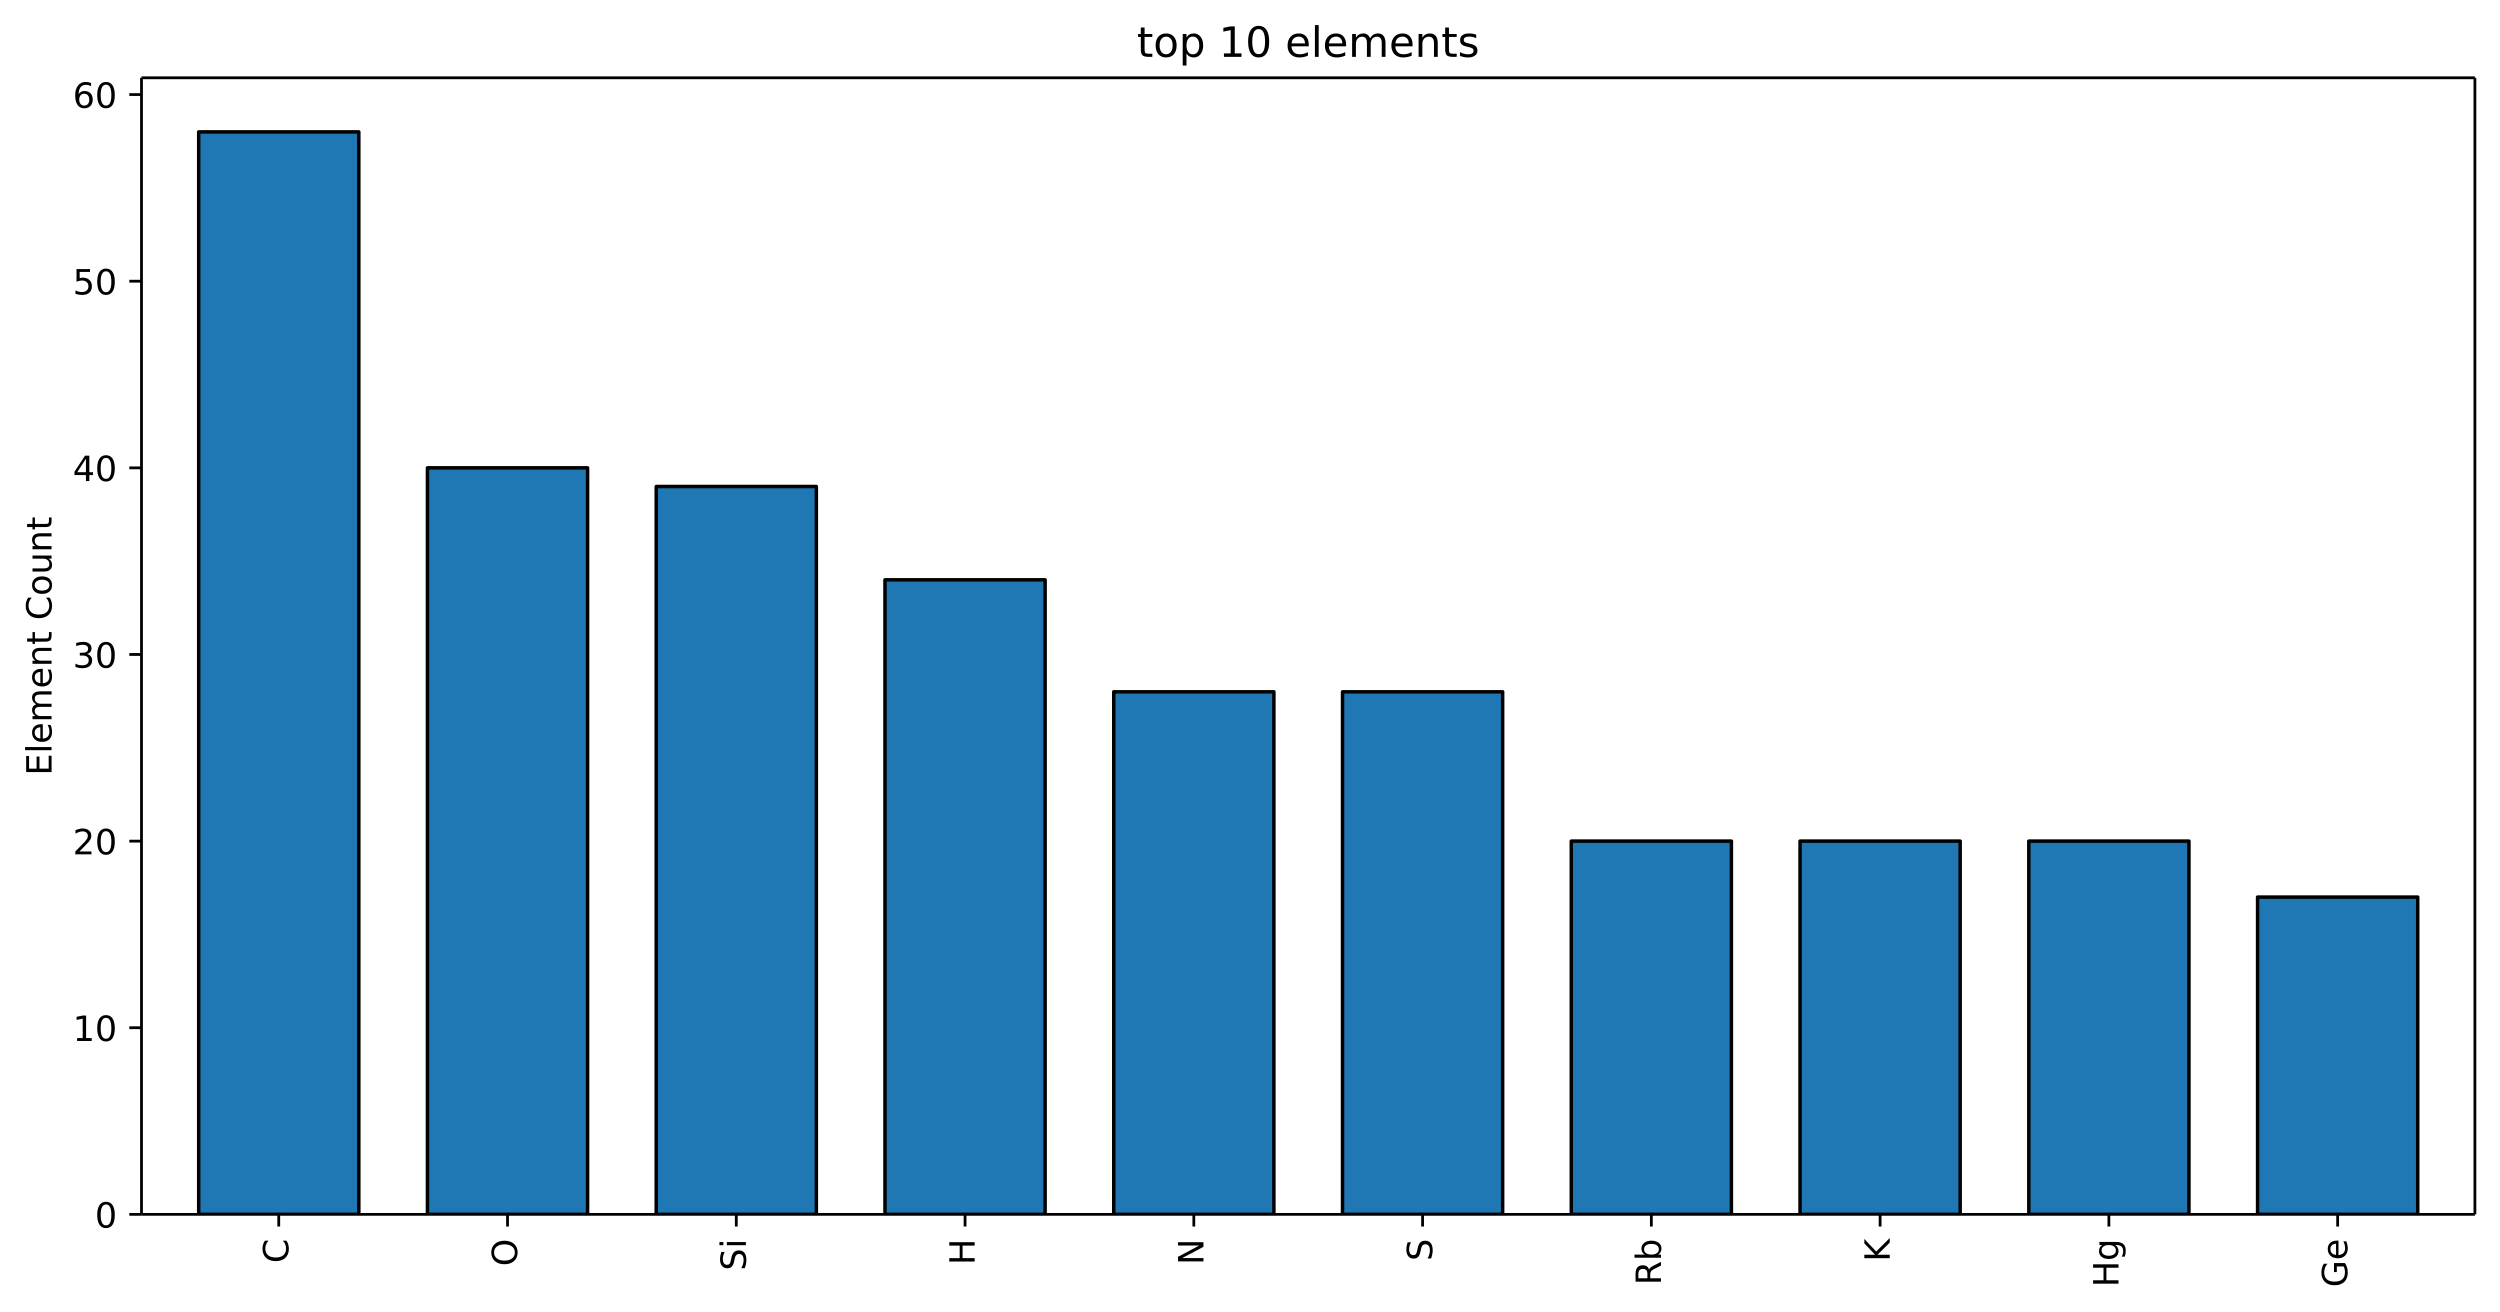 <svg height="502.106" viewBox="0 0 717.403 376.58" width="956.538" xmlns="http://www.w3.org/2000/svg" xmlns:xlink="http://www.w3.org/1999/xlink"><defs><style>*{stroke-linecap:butt;stroke-linejoin:round}</style></defs><g id="figure_1"><path d="M0 376.58h717.403V0H0z" fill="none" id="patch_1"/><g id="axes_1"><path d="M40.603 348.478h669.6V22.318h-669.6z" fill="#fff" id="patch_2"/><path clip-path="url(#p129159df40)" d="M57.015 348.478h45.953V37.85H57.015z" fill="#1f77b4" stroke="#000" id="patch_3"/><path clip-path="url(#p129159df40)" d="M122.662 348.478h45.953V134.252h-45.953z" fill="#1f77b4" stroke="#000" id="patch_4"/><path clip-path="url(#p129159df40)" d="M188.309 348.478h45.953v-208.87h-45.953z" fill="#1f77b4" stroke="#000" id="patch_5"/><path clip-path="url(#p129159df40)" d="M253.956 348.478h45.953V166.386h-45.953z" fill="#1f77b4" stroke="#000" id="patch_6"/><path clip-path="url(#p129159df40)" d="M319.603 348.478h45.953V198.52h-45.953z" fill="#1f77b4" stroke="#000" id="patch_7"/><path clip-path="url(#p129159df40)" d="M385.25 348.478h45.953V198.52H385.25z" fill="#1f77b4" stroke="#000" id="patch_8"/><path clip-path="url(#p129159df40)" d="M450.897 348.478h45.953V241.365h-45.953z" fill="#1f77b4" stroke="#000" id="patch_9"/><path clip-path="url(#p129159df40)" d="M516.544 348.478h45.953V241.365h-45.953z" fill="#1f77b4" stroke="#000" id="patch_10"/><path clip-path="url(#p129159df40)" d="M582.191 348.478h45.953V241.365h-45.953z" fill="#1f77b4" stroke="#000" id="patch_11"/><path clip-path="url(#p129159df40)" d="M647.838 348.478h45.953v-91.046h-45.953z" fill="#1f77b4" stroke="#000" id="patch_12"/><g id="matplotlib.axis_1"><g id="xtick_1"><g id="line2d_1"><defs><path d="M0 0v3.5" id="m84e85c6c1d" stroke="#000" stroke-width=".8"/></defs><use x="79.991" xlink:href="#m84e85c6c1d" y="348.478" stroke="#000" stroke-width=".8"/></g><g transform="matrix(0 -.1 -.1 0 82.75 362.46)" id="text_1"><defs><path d="M64.406 67.281v-10.39q-4.984 4.64-10.625 6.922-5.64 2.296-11.984 2.296-12.5 0-19.14-7.64-6.641-7.64-6.641-22.094 0-14.406 6.64-22.047 6.64-7.64 19.14-7.64 6.345 0 11.985 2.296 5.64 2.297 10.625 6.938V5.609Q59.234 2.094 53.437.33q-5.78-1.75-12.218-1.75-16.563 0-26.094 10.124-9.516 10.14-9.516 27.672 0 17.578 9.516 27.703 9.531 10.14 26.094 10.14 6.531 0 12.312-1.734 5.797-1.734 10.875-5.203z" id="DejaVuSans-67"/></defs><use xlink:href="#DejaVuSans-67"/></g></g><g id="xtick_2"><use x="145.638" xlink:href="#m84e85c6c1d" y="348.478" stroke="#000" stroke-width=".8" id="line2d_2"/><g transform="matrix(0 -.1 -.1 0 148.398 363.35)" id="text_2"><defs><path d="M39.406 66.219q-10.75 0-17.078-8.016-6.312-8-6.312-21.828 0-13.766 6.312-21.781 6.328-8 17.078-8 10.735 0 17.016 8 6.281 8.015 6.281 21.781 0 13.828-6.281 21.828-6.281 8.016-17.016 8.016zm0 8q15.328 0 24.5-10.281 9.188-10.282 9.188-27.563 0-17.234-9.188-27.516-9.172-10.28-24.5-10.28-15.375 0-24.593 10.25-9.204 10.265-9.204 27.546t9.204 27.563q9.218 10.28 24.593 10.28z" id="DejaVuSans-79"/></defs><use xlink:href="#DejaVuSans-79"/></g></g><g id="xtick_3"><use x="211.285" xlink:href="#m84e85c6c1d" y="348.478" stroke="#000" stroke-width=".8" id="line2d_3"/><g transform="matrix(0 -.1 -.1 0 214.045 364.605)" id="text_3"><defs><path d="M53.516 70.516V60.89q-5.61 2.687-10.594 4-4.984 1.328-9.625 1.328-8.047 0-12.422-3.125t-4.375-8.89q0-4.845 2.906-7.313 2.907-2.453 11.016-3.97l5.953-1.218q11.031-2.11 16.281-7.406 5.25-5.297 5.25-14.172 0-10.61-7.11-16.078-7.093-5.469-20.812-5.469-5.172 0-11.015 1.172Q13.14.922 6.89 3.219v10.156q6-3.36 11.765-5.078 5.766-1.703 11.328-1.703 8.438 0 13.032 3.312 4.593 3.328 4.593 9.485 0 5.359-3.297 8.39-3.296 3.032-10.812 4.547L27.484 33.5q-11.03 2.188-15.968 6.875-4.922 4.688-4.922 13.047 0 9.672 6.812 15.234 6.813 5.563 18.766 5.563 5.14 0 10.453-.938 5.328-.922 10.89-2.765z" id="DejaVuSans-83"/><path d="M9.422 54.688h8.984V0H9.422zm0 21.296h8.984v-11.39H9.422z" id="DejaVuSans-105"/></defs><use xlink:href="#DejaVuSans-83"/><use x="63.477" xlink:href="#DejaVuSans-105"/></g></g><g id="xtick_4"><use x="276.933" xlink:href="#m84e85c6c1d" y="348.478" stroke="#000" stroke-width=".8" id="line2d_4"/><g transform="matrix(0 -.1 -.1 0 279.692 362.998)" id="text_4"><defs><path d="M9.813 72.906h9.859v-29.89h35.844v29.89h9.859V0h-9.86v34.719H19.673V0h-9.86z" id="DejaVuSans-72"/></defs><use xlink:href="#DejaVuSans-72"/></g></g><g id="xtick_5"><use x="342.58" xlink:href="#m84e85c6c1d" y="348.478" stroke="#000" stroke-width=".8" id="line2d_5"/><g transform="matrix(0 -.1 -.1 0 345.339 362.96)" id="text_5"><defs><path d="M9.813 72.906h13.28l32.329-60.984v60.984h9.562V0h-13.28L19.39 60.984V0H9.813z" id="DejaVuSans-78"/></defs><use xlink:href="#DejaVuSans-78"/></g></g><g id="xtick_6"><use x="408.227" xlink:href="#m84e85c6c1d" y="348.478" stroke="#000" stroke-width=".8" id="line2d_6"/><use xlink:href="#DejaVuSans-83" transform="matrix(0 -.1 -.1 0 410.986 361.827)" id="text_6"/></g><g id="xtick_7"><use x="473.874" xlink:href="#m84e85c6c1d" y="348.478" stroke="#000" stroke-width=".8" id="line2d_7"/><g transform="matrix(0 -.1 -.1 0 476.633 368.775)" id="text_7"><defs><path d="M44.39 34.188q3.172-1.079 6.172-4.594 3-3.516 6.032-9.672L66.609 0H56l-9.313 18.703q-3.624 7.328-7.015 9.719-3.39 2.39-9.25 2.39h-10.75V0h-9.86v72.906h22.266q12.5 0 18.656-5.234 6.157-5.219 6.157-15.766 0-6.89-3.203-11.437-3.204-4.532-9.297-6.282zM19.673 64.797V38.922h12.406q7.125 0 10.766 3.297 3.64 3.297 3.64 9.687 0 6.39-3.64 9.64-3.64 3.25-10.766 3.25z" id="DejaVuSans-82"/><path d="M48.688 27.297q0 9.906-4.079 15.547-4.078 5.64-11.203 5.64-7.14 0-11.218-5.64-4.079-5.64-4.079-15.547 0-9.906 4.078-15.547 4.079-5.64 11.22-5.64 7.124 0 11.202 5.64t4.078 15.547zM18.108 46.39q2.844 4.875 7.157 7.234Q29.594 56 35.594 56q9.968 0 16.187-7.906 6.235-7.907 6.235-20.797T51.78 6.484q-6.218-7.906-16.187-7.906-6 0-10.328 2.375-4.313 2.375-7.157 7.25V0H9.08v75.984h9.03z" id="DejaVuSans-98"/></defs><use xlink:href="#DejaVuSans-82"/><use x="69.482" xlink:href="#DejaVuSans-98"/></g></g><g id="xtick_8"><use x="539.521" xlink:href="#m84e85c6c1d" y="348.478" stroke="#000" stroke-width=".8" id="line2d_8"/><g transform="matrix(0 -.1 -.1 0 542.28 362.036)" id="text_8"><defs><path d="M9.813 72.906h9.859V42.094L52.39 72.906h12.703L28.906 38.922 67.672 0H54.688L19.672 35.11V0h-9.86z" id="DejaVuSans-75"/></defs><use xlink:href="#DejaVuSans-75"/></g></g><g id="xtick_9"><use x="605.168" xlink:href="#m84e85c6c1d" y="348.478" stroke="#000" stroke-width=".8" id="line2d_9"/><g transform="matrix(0 -.1 -.1 0 607.927 369.347)" id="text_9"><defs><path d="M45.406 27.984q0 9.766-4.031 15.125-4.016 5.375-11.297 5.375-7.219 0-11.25-5.375-4.031-5.359-4.031-15.125 0-9.718 4.031-15.093t11.25-5.375q7.281 0 11.297 5.375 4.031 5.375 4.031 15.093zm8.985-21.203q0-13.953-6.203-20.765Q42-20.797 29.203-20.797q-4.734 0-8.937.703-4.203.703-8.157 2.172v8.735q3.954-2.141 7.813-3.157 3.86-1.031 7.86-1.031 8.843 0 13.234 4.61 4.39 4.609 4.39 13.937v4.453q-2.781-4.844-7.125-7.234Q33.938 0 27.875 0 17.828 0 11.672 7.656q-6.156 7.672-6.156 20.328 0 12.688 6.156 20.344Q17.828 56 27.875 56q6.063 0 10.406-2.39 4.344-2.391 7.125-7.22v8.297h8.985z" id="DejaVuSans-103"/></defs><use xlink:href="#DejaVuSans-72"/><use x="75.195" xlink:href="#DejaVuSans-103"/></g></g><g id="xtick_10"><use x="670.815" xlink:href="#m84e85c6c1d" y="348.478" stroke="#000" stroke-width=".8" id="line2d_10"/><g transform="matrix(0 -.1 -.1 0 673.574 369.38)" id="text_10"><defs><path d="M59.516 10.406v19.578h-16.11v8.11h25.875V6.78Q63.578 2.734 56.687.656 49.813-1.422 42-1.422q-17.094 0-26.75 9.985-9.64 10-9.64 27.812 0 17.875 9.64 27.86 9.656 9.984 26.75 9.984 7.125 0 13.547-1.766 6.422-1.75 11.844-5.172v-10.5q-5.47 4.64-11.625 6.985-6.157 2.343-12.938 2.343-13.39 0-20.11-7.468-6.702-7.47-6.702-22.266 0-14.75 6.703-22.219 6.718-7.469 20.11-7.469 5.218 0 9.312.907 4.109.906 7.375 2.812z" id="DejaVuSans-71"/><path d="M56.203 29.594v-4.39H14.891q.593-9.282 5.593-14.142 5-4.859 13.938-4.859 5.172 0 10.031 1.266 4.86 1.265 9.656 3.812v-8.5Q49.266.734 44.187-.344 39.11-1.422 33.892-1.422q-13.094 0-20.735 7.61-7.64 7.625-7.64 20.625 0 13.421 7.25 21.296Q20.016 56 32.328 56q11.031 0 17.453-7.11 6.422-7.093 6.422-19.296zm-8.984 2.64q-.094 7.36-4.125 11.75-4.032 4.407-10.672 4.407-7.516 0-12.031-4.25-4.516-4.25-5.203-11.97z" id="DejaVuSans-101"/></defs><use xlink:href="#DejaVuSans-71"/><use x="77.49" xlink:href="#DejaVuSans-101"/></g></g></g><g id="matplotlib.axis_2"><g id="ytick_1"><g id="line2d_11"><defs><path d="M0 0h-3.5" id="m1320e6b185" stroke="#000" stroke-width=".8"/></defs><use x="40.603" xlink:href="#m1320e6b185" y="348.478" stroke="#000" stroke-width=".8"/></g><g transform="matrix(.1 0 0 -.1 27.24 352.277)" id="text_11"><defs><path d="M31.781 66.406q-7.61 0-11.453-7.5Q16.5 51.422 16.5 36.375q0-14.984 3.828-22.484 3.844-7.5 11.453-7.5 7.672 0 11.5 7.5 3.844 7.5 3.844 22.484 0 15.047-3.844 22.531-3.828 7.5-11.5 7.5zm0 7.813q12.266 0 18.735-9.703 6.468-9.688 6.468-28.141 0-18.406-6.468-28.11-6.47-9.687-18.735-9.687-12.25 0-18.718 9.688-6.47 9.703-6.47 28.109 0 18.453 6.47 28.14Q19.53 74.22 31.78 74.22z" id="DejaVuSans-48"/></defs><use xlink:href="#DejaVuSans-48"/></g></g><g id="ytick_2"><use x="40.603" xlink:href="#m1320e6b185" y="294.921" stroke="#000" stroke-width=".8" id="line2d_12"/><g transform="matrix(.1 0 0 -.1 20.878 298.72)" id="text_12"><defs><path d="M12.406 8.297h16.11v55.625l-17.532-3.516v8.985l17.438 3.515h9.86V8.296H54.39V0H12.406z" id="DejaVuSans-49"/></defs><use xlink:href="#DejaVuSans-49"/><use x="63.623" xlink:href="#DejaVuSans-48"/></g></g><g id="ytick_3"><use x="40.603" xlink:href="#m1320e6b185" y="241.365" stroke="#000" stroke-width=".8" id="line2d_13"/><g transform="matrix(.1 0 0 -.1 20.878 245.164)" id="text_13"><defs><path d="M19.188 8.297h34.421V0H7.33v8.297q5.609 5.812 15.296 15.594 9.703 9.797 12.188 12.64 4.734 5.313 6.609 9 1.89 3.688 1.89 7.25 0 5.813-4.078 9.469-4.078 3.672-10.625 3.672-4.64 0-9.797-1.61-5.14-1.609-11-4.89v9.969Q13.767 71.78 18.938 73q5.188 1.219 9.485 1.219 11.328 0 18.062-5.672 6.735-5.656 6.735-15.125 0-4.5-1.688-8.531-1.672-4.016-6.125-9.485-1.218-1.422-7.765-8.187-6.532-6.766-18.453-18.922z" id="DejaVuSans-50"/></defs><use xlink:href="#DejaVuSans-50"/><use x="63.623" xlink:href="#DejaVuSans-48"/></g></g><g id="ytick_4"><use x="40.603" xlink:href="#m1320e6b185" y="187.808" stroke="#000" stroke-width=".8" id="line2d_14"/><g transform="matrix(.1 0 0 -.1 20.878 191.607)" id="text_14"><defs><path d="M40.578 39.313Q47.656 37.797 51.625 33q3.984-4.781 3.984-11.813 0-10.78-7.422-16.703-7.421-5.906-21.093-5.906-4.578 0-9.438.906-4.86.907-10.031 2.72v9.515q4.094-2.39 8.969-3.61 4.89-1.218 10.218-1.218 9.266 0 14.125 3.656 4.86 3.656 4.86 10.64 0 6.454-4.516 10.079-4.515 3.64-12.562 3.64h-8.5v8.11h8.89q7.266 0 11.125 2.906 3.86 2.906 3.86 8.375 0 5.61-3.985 8.61-3.968 3.015-11.39 3.015-4.063 0-8.703-.89-4.641-.876-10.203-2.72v8.782q5.624 1.562 10.53 2.344 4.907.78 9.25.78 11.235 0 17.766-5.109 6.547-5.093 6.547-13.78 0-6.063-3.468-10.235-3.47-4.172-9.86-5.782z" id="DejaVuSans-51"/></defs><use xlink:href="#DejaVuSans-51"/><use x="63.623" xlink:href="#DejaVuSans-48"/></g></g><g id="ytick_5"><use x="40.603" xlink:href="#m1320e6b185" y="134.252" stroke="#000" stroke-width=".8" id="line2d_15"/><g transform="matrix(.1 0 0 -.1 20.878 138.05)" id="text_15"><defs><path d="M37.797 64.313L12.89 25.39h24.906zm-2.594 8.593H47.61V25.391h10.407v-8.203H47.609V0h-9.812v17.188H4.89v9.515z" id="DejaVuSans-52"/></defs><use xlink:href="#DejaVuSans-52"/><use x="63.623" xlink:href="#DejaVuSans-48"/></g></g><g id="ytick_6"><use x="40.603" xlink:href="#m1320e6b185" y="80.695" stroke="#000" stroke-width=".8" id="line2d_16"/><g transform="matrix(.1 0 0 -.1 20.878 84.494)" id="text_16"><defs><path d="M10.797 72.906h38.719v-8.312H19.828v-17.86q2.14.735 4.281 1.094 2.157.36 4.313.36 12.203 0 19.328-6.688 7.14-6.688 7.14-18.11 0-11.765-7.328-18.296-7.328-6.516-20.656-6.516-4.593 0-9.36.781-4.75.782-9.827 2.344v9.922q4.39-2.39 9.078-3.563 4.687-1.171 9.906-1.171 8.453 0 13.375 4.437 4.938 4.438 4.938 12.063 0 7.609-4.938 12.047-4.922 4.453-13.375 4.453-3.953 0-7.89-.875-3.922-.875-8.016-2.735z" id="DejaVuSans-53"/></defs><use xlink:href="#DejaVuSans-53"/><use x="63.623" xlink:href="#DejaVuSans-48"/></g></g><g id="ytick_7"><use x="40.603" xlink:href="#m1320e6b185" y="27.138" stroke="#000" stroke-width=".8" id="line2d_17"/><g transform="matrix(.1 0 0 -.1 20.878 30.937)" id="text_17"><defs><path d="M33.016 40.375q-6.641 0-10.532-4.547-3.875-4.531-3.875-12.437 0-7.86 3.875-12.438 3.891-4.562 10.532-4.562 6.64 0 10.515 4.562 3.875 4.578 3.875 12.438 0 7.906-3.875 12.437-3.875 4.547-10.515 4.547zm19.578 30.922v-8.984q-3.719 1.75-7.5 2.671-3.782.938-7.5.938-9.766 0-14.922-6.594-5.14-6.594-5.875-19.922 2.875 4.25 7.219 6.516 4.359 2.266 9.578 2.266 10.984 0 17.36-6.672 6.374-6.657 6.374-18.125 0-11.235-6.64-18.032-6.641-6.78-17.672-6.78-12.657 0-19.344 9.687-6.688 9.703-6.688 28.109 0 17.281 8.204 27.563 8.203 10.28 22.015 10.28 3.719 0 7.5-.734t7.89-2.187z" id="DejaVuSans-54"/></defs><use xlink:href="#DejaVuSans-54"/><use x="63.623" xlink:href="#DejaVuSans-48"/></g></g><g transform="matrix(0 -.1 -.1 0 14.798 222.536)" id="text_18"><defs><path d="M9.813 72.906h46.093v-8.312H19.672V43.016H54.39v-8.297H19.67V8.297h37.11V0H9.813z" id="DejaVuSans-69"/><path d="M9.422 75.984h8.984V0H9.422z" id="DejaVuSans-108"/><path d="M52 44.188q3.375 6.062 8.063 8.937Q64.75 56 71.093 56q8.548 0 13.188-5.984 4.64-5.97 4.64-17V0h-9.03v32.719q0 7.86-2.797 11.656-2.781 3.813-8.485 3.813-6.984 0-11.046-4.641-4.047-4.625-4.047-12.64V0h-9.032v32.719q0 7.906-2.78 11.687-2.782 3.782-8.595 3.782-6.89 0-10.953-4.657-4.047-4.656-4.047-12.625V0H9.08v54.688h9.03v-8.5q3.078 5.03 7.375 7.421Q29.781 56 35.687 56q5.97 0 10.141-3.031Q50 49.953 52 44.187z" id="DejaVuSans-109"/><path d="M54.89 33.016V0h-8.984v32.719q0 7.765-3.031 11.61-3.031 3.858-9.078 3.858-7.281 0-11.484-4.64-4.204-4.625-4.204-12.64V0H9.08v54.688h9.03v-8.5q3.235 4.937 7.594 7.374Q30.078 56 35.797 56q9.422 0 14.25-5.828 4.844-5.828 4.844-17.156z" id="DejaVuSans-110"/><path d="M18.313 70.219V54.688h18.5v-6.985h-18.5V18.016q0-6.688 1.828-8.594 1.828-1.906 7.453-1.906h9.218V0h-9.218q-10.407 0-14.36 3.875-3.953 3.89-3.953 14.14v29.688H2.687v6.984h6.594V70.22z" id="DejaVuSans-116"/><path d="M30.61 48.39q-7.22 0-11.422-5.64-4.204-5.64-4.204-15.453 0-9.813 4.172-15.453 4.188-5.64 11.453-5.64 7.188 0 11.375 5.655 4.203 5.672 4.203 15.438 0 9.719-4.203 15.406-4.187 5.688-11.375 5.688zm0 7.61q11.718 0 18.406-7.625 6.703-7.61 6.703-21.078 0-13.422-6.703-21.078-6.688-7.64-18.407-7.64-11.765 0-18.437 7.64-6.656 7.656-6.656 21.078 0 13.469 6.656 21.078Q18.844 56 30.609 56z" id="DejaVuSans-111"/><path d="M8.5 21.578v33.11h8.984V21.922q0-7.766 3.016-11.656 3.031-3.875 9.094-3.875 7.265 0 11.484 4.64 4.234 4.64 4.234 12.656v31h8.985V0h-8.984v8.406Q42.047 3.422 37.718 1q-4.313-2.422-10.032-2.422-9.421 0-14.312 5.86Q8.5 10.296 8.5 21.578zM31.11 56z" id="DejaVuSans-117"/></defs><use xlink:href="#DejaVuSans-69"/><use x="63.184" xlink:href="#DejaVuSans-108"/><use x="90.967" xlink:href="#DejaVuSans-101"/><use x="152.49" xlink:href="#DejaVuSans-109"/><use x="249.902" xlink:href="#DejaVuSans-101"/><use x="311.426" xlink:href="#DejaVuSans-110"/><use x="374.805" xlink:href="#DejaVuSans-116"/><use x="414.014" xlink:href="#DejaVuSans-32"/><use x="445.801" xlink:href="#DejaVuSans-67"/><use x="515.625" xlink:href="#DejaVuSans-111"/><use x="576.807" xlink:href="#DejaVuSans-117"/><use x="640.186" xlink:href="#DejaVuSans-110"/><use x="703.564" xlink:href="#DejaVuSans-116"/></g></g><path d="M40.603 348.478V22.318" fill="none" stroke="#000" stroke-linecap="square" stroke-width=".8" id="patch_13"/><path d="M710.203 348.478V22.318" fill="none" stroke="#000" stroke-linecap="square" stroke-width=".8" id="patch_14"/><path d="M40.603 348.478h669.6" fill="none" stroke="#000" stroke-linecap="square" stroke-width=".8" id="patch_15"/><path d="M40.603 22.318h669.6" fill="none" stroke="#000" stroke-linecap="square" stroke-width=".8" id="patch_16"/><g transform="matrix(.12 0 0 -.12 326.255 16.318)" id="text_19"><defs><path d="M18.11 8.203v-29H9.077v75.484h9.031v-8.296q2.844 4.875 7.157 7.234Q29.594 56 35.594 56q9.968 0 16.187-7.906 6.235-7.907 6.235-20.797T51.78 6.484q-6.218-7.906-16.187-7.906-6 0-10.328 2.375-4.313 2.375-7.157 7.25zm30.578 19.094q0 9.906-4.079 15.547-4.078 5.64-11.203 5.64-7.14 0-11.218-5.64-4.079-5.64-4.079-15.547 0-9.906 4.078-15.547 4.079-5.64 11.22-5.64 7.124 0 11.202 5.64t4.078 15.547z" id="DejaVuSans-112"/><path d="M44.281 53.078v-8.5q-3.797 1.953-7.906 2.922-4.094.984-8.5.984-6.688 0-10.031-2.047-3.344-2.046-3.344-6.156 0-3.125 2.39-4.906 2.391-1.781 9.626-3.39l3.078-.688q9.562-2.047 13.593-5.781 4.032-3.735 4.032-10.422 0-7.625-6.032-12.078-6.03-4.438-16.578-4.438-4.39 0-9.156.86Q10.688.296 5.422 2v9.281q4.984-2.594 9.812-3.89 4.829-1.282 9.579-1.282 6.343 0 9.75 2.172 3.421 2.172 3.421 6.125 0 3.656-2.468 5.61-2.453 1.953-10.813 3.765l-3.125.735q-8.344 1.75-12.062 5.39-3.704 3.64-3.704 9.985 0 7.718 5.47 11.906Q16.75 56 26.811 56q4.97 0 9.36-.734 4.406-.72 8.11-2.188z" id="DejaVuSans-115"/></defs><use xlink:href="#DejaVuSans-116"/><use x="39.209" xlink:href="#DejaVuSans-111"/><use x="100.391" xlink:href="#DejaVuSans-112"/><use x="163.867" xlink:href="#DejaVuSans-32"/><use x="195.654" xlink:href="#DejaVuSans-49"/><use x="259.277" xlink:href="#DejaVuSans-48"/><use x="322.9" xlink:href="#DejaVuSans-32"/><use x="354.688" xlink:href="#DejaVuSans-101"/><use x="416.211" xlink:href="#DejaVuSans-108"/><use x="443.994" xlink:href="#DejaVuSans-101"/><use x="505.518" xlink:href="#DejaVuSans-109"/><use x="602.93" xlink:href="#DejaVuSans-101"/><use x="664.453" xlink:href="#DejaVuSans-110"/><use x="727.832" xlink:href="#DejaVuSans-116"/><use x="767.041" xlink:href="#DejaVuSans-115"/></g></g></g><defs><clipPath id="p129159df40"><path d="M40.603 22.318h669.6v326.16h-669.6z"/></clipPath></defs></svg>